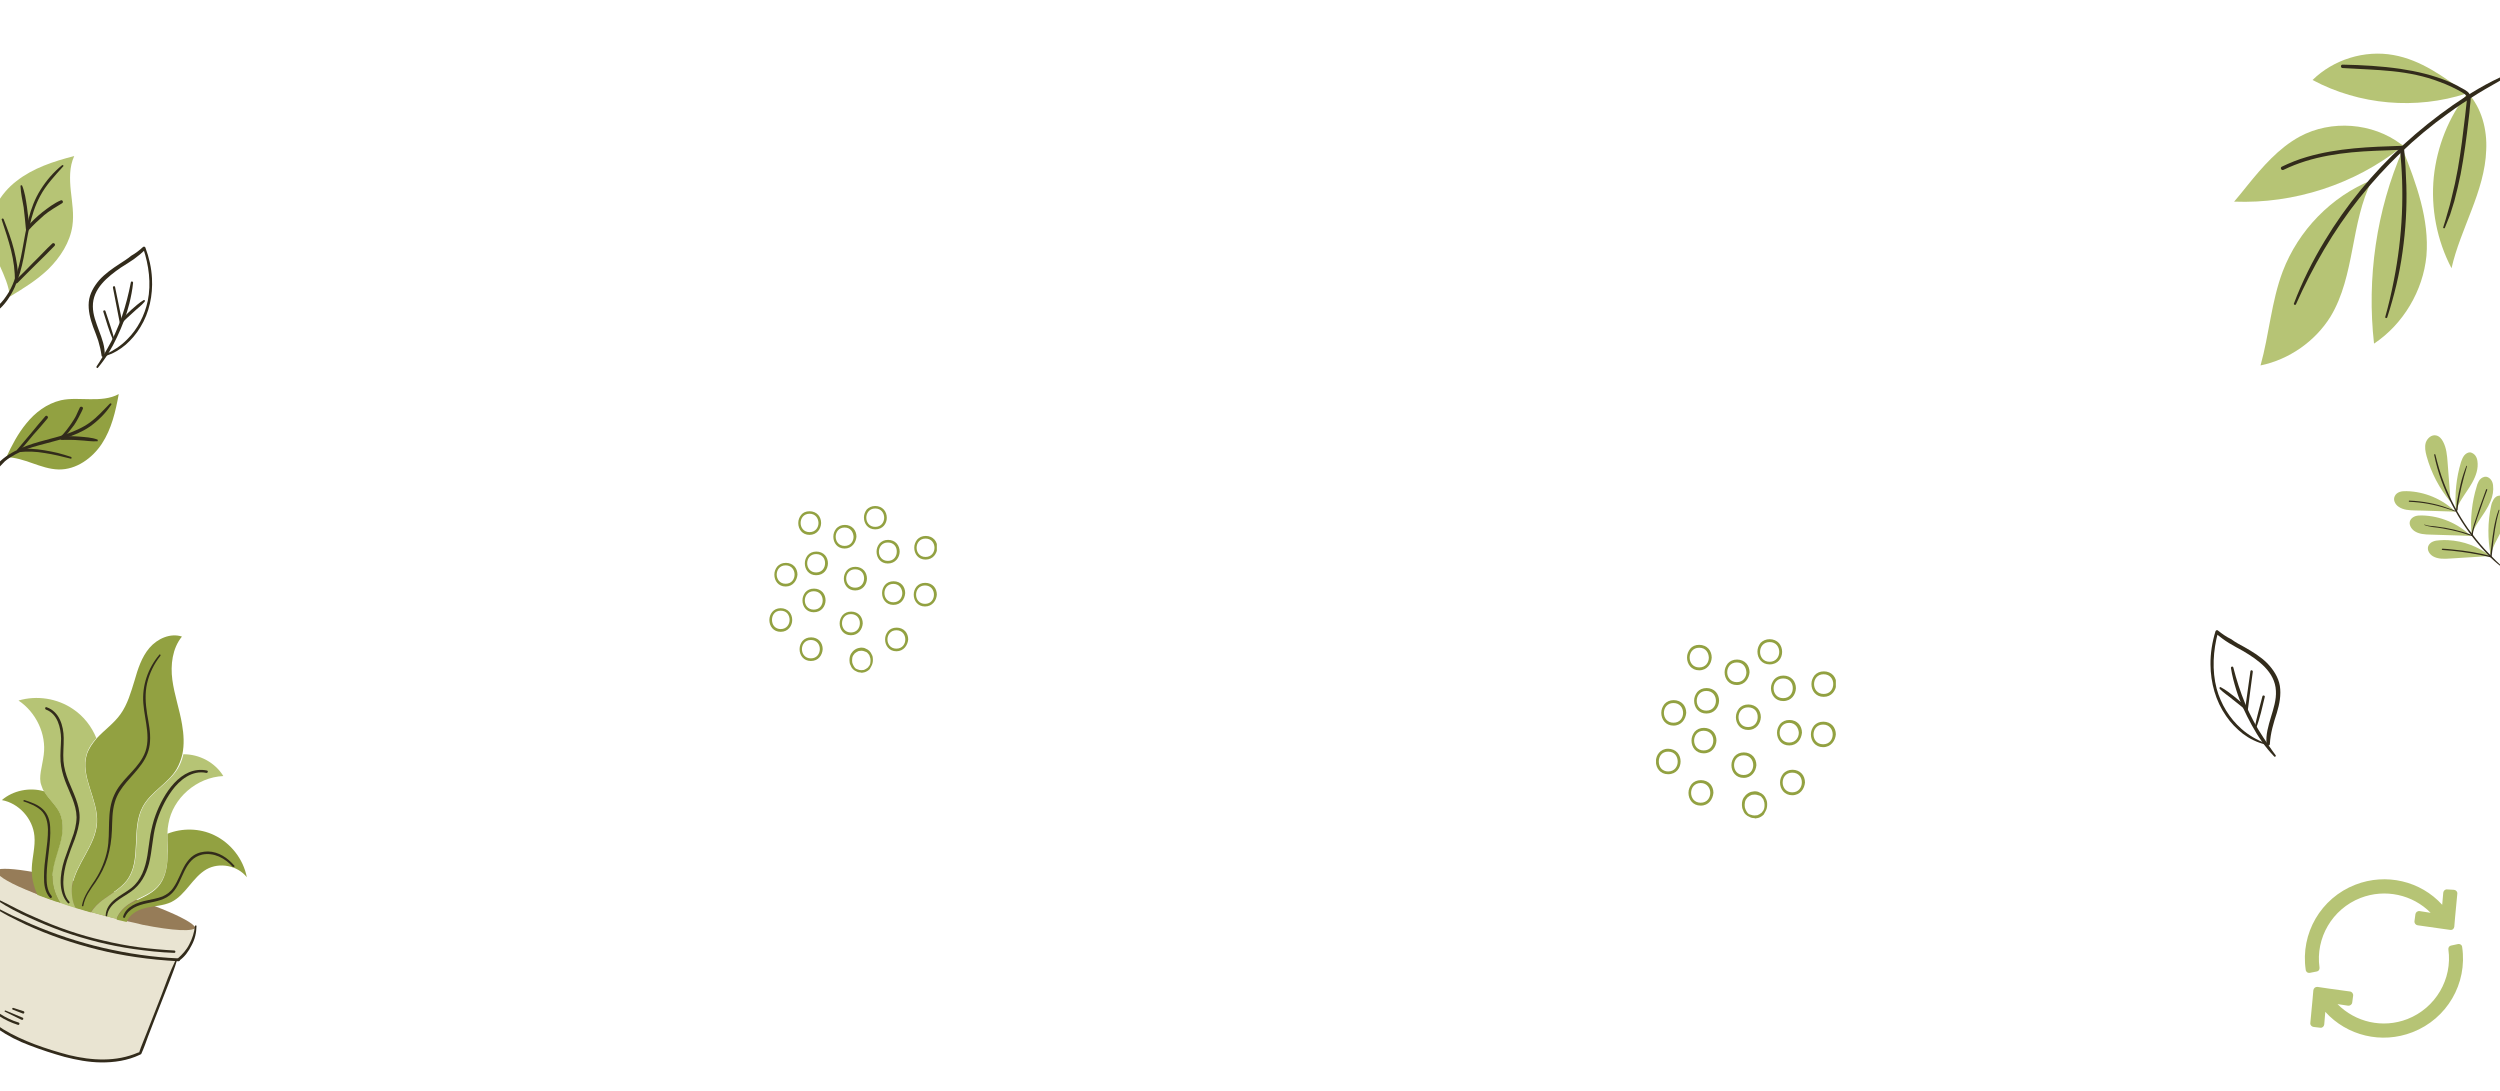 <?xml version="1.0" encoding="utf-8"?>
<!-- Generator: Adobe Illustrator 25.2.0, SVG Export Plug-In . SVG Version: 6.00 Build 0)  -->
<svg version="1.1" id="Layer_1" xmlns="http://www.w3.org/2000/svg" xmlns:xlink="http://www.w3.org/1999/xlink" x="0px" y="0px"
	 viewBox="0 0 1903.2 830.8" style="enable-background:new 0 0 1903.2 830.8;" xml:space="preserve">
<style type="text/css">
	.st0{clip-path:url(#SVGID_2_);}
	.st1{fill:#92A141;}
	.st2{clip-path:url(#SVGID_4_);}
	.st3{fill:#B6C475;}
	.st4{fill:#322B1B;}
	.st5{fill:#967C58;}
	.st6{fill:#E9E4D2;}
</style>
<g>
	<defs>
		<rect id="SVGID_1_" x="585.6" y="385.1" width="127.6" height="126.9"/>
	</defs>
	<clipPath id="SVGID_2_">
		<use xlink:href="#SVGID_1_"  style="overflow:visible;"/>
	</clipPath>
	<g class="st0">
		<path class="st1" d="M651,449.5c-5.6,0-8.6-4.4-8.6-9c0-2.4,0.8-4.4,2.2-6.2c1.6-1.8,3.8-2.8,6.6-2.8c2.6,0,5,1,6.6,2.8
			c1.4,1.6,2.2,3.8,2.2,6.2C659.9,444.9,656.9,449.5,651,449.5z M651,433.4c-4.6,0-6.8,3.6-6.8,7c0,3.4,2.2,7,6.8,7
			c4.6,0,6.8-3.6,6.8-7C657.9,437.1,655.9,433.4,651,433.4z"/>
		<path class="st1" d="M647.8,483.6c-5.6,0-8.6-4.4-8.6-9c0-2.4,0.8-4.4,2.2-6.2c1.6-1.8,3.8-2.8,6.6-2.8c2.6,0,5,1,6.6,2.8
			c1.4,1.6,2.2,3.8,2.2,6.2C656.5,479,653.5,483.6,647.8,483.6z M647.8,467.5c-4.6,0-6.8,3.6-6.8,7c0,3.4,2.2,7,6.8,7
			c4.6,0,6.8-3.6,6.8-7C654.7,471.1,652.5,467.5,647.8,467.5z"/>
		<path class="st1" d="M680.1,460.5c-5.6,0-8.6-4.4-8.6-9c0-2.4,0.8-4.4,2.2-6.2c1.6-1.8,3.8-2.8,6.6-2.8c2.6,0,5,1,6.6,2.8
			c1.4,1.6,2.2,3.8,2.2,6.2C688.8,456.1,685.8,460.5,680.1,460.5z M680.1,444.5c-4.6,0-6.8,3.6-6.8,7c0,3.4,2.2,7,6.8,7
			c4.6,0,6.8-3.6,6.8-7C686.8,448.3,684.8,444.5,680.1,444.5z"/>
		<path class="st1" d="M675.9,429c-5.6,0-8.6-4.4-8.6-9c0-2.4,0.8-4.4,2.2-6.2c1.6-1.8,3.8-2.8,6.6-2.8c2.6,0,5,1,6.6,2.8
			c1.4,1.6,2.2,3.8,2.2,6.2C684.8,424.4,681.7,429,675.9,429z M675.9,413c-4.6,0-6.8,3.6-6.8,7c0,3.4,2.2,7,6.8,7
			c4.6,0,6.8-3.6,6.8-7C682.8,416.6,680.7,413,675.9,413z"/>
		<path class="st1" d="M643,417.6c-5.6,0-8.6-4.4-8.6-9c0-2.4,0.8-4.4,2.2-6.2c1.6-1.8,3.8-2.8,6.6-2.8c2.6,0,5,1,6.6,2.8
			c1.4,1.6,2.2,3.8,2.2,6.2C651.6,413,648.6,417.6,643,417.6z M643,401.6c-4.6,0-6.8,3.6-6.8,7c0,3.4,2.2,7,6.8,7
			c4.6,0,6.8-3.6,6.8-7C649.6,405.2,647.6,401.6,643,401.6z"/>
		<path class="st1" d="M621.3,437.9c-5.6,0-8.6-4.4-8.6-9c0-2.4,0.8-4.4,2.2-6.2c1.6-1.8,3.8-2.8,6.6-2.8c2.6,0,5,1,6.6,2.8
			c1.4,1.6,2.2,3.8,2.2,6.2C630.2,433.4,627.2,437.9,621.3,437.9z M621.3,421.8c-4.6,0-6.8,3.6-6.8,7c0,3.4,2.2,7,6.8,7
			c4.6,0,6.8-3.6,6.8-7C628.2,425.6,626.2,421.8,621.3,421.8z"/>
		<path class="st1" d="M619.5,466.1c-5.6,0-8.6-4.4-8.6-9c0-2.4,0.8-4.4,2.2-6.2c1.6-1.8,3.8-2.8,6.6-2.8c2.6,0,5,1,6.6,2.8
			c1.4,1.6,2.2,3.8,2.2,6.2C628.4,461.5,625.4,466.1,619.5,466.1z M619.5,450.1c-4.6,0-6.8,3.6-6.8,7s2.2,7,6.8,7
			c4.6,0,6.8-3.6,6.8-7S624.2,450.1,619.5,450.1z"/>
		<path class="st1" d="M617.3,503.2c-5.6,0-8.6-4.4-8.6-9c0-2.4,0.8-4.4,2.2-6.2c1.6-1.8,3.8-2.8,6.6-2.8c2.6,0,5,1,6.6,2.8
			c1.4,1.6,2.2,3.8,2.2,6.2C626,498.6,623.2,503.2,617.3,503.2z M617.3,487.2c-4.6,0-6.8,3.6-6.8,7c0,3.4,2.2,7,6.8,7
			c4.6,0,6.8-3.6,6.8-7C624.2,490.8,621.9,487.2,617.3,487.2z"/>
		<path class="st1" d="M655.5,512c-1.2,0-2.4-0.2-3.4-0.8c-1-0.4-2-1-2.8-1.8c-0.8-0.8-1.4-1.8-1.8-3c-0.6-1-0.8-2.2-0.8-3.4v-0.8
			c0-1.6,0.4-3.2,1.2-4.6l1.4-1.8c1.2-1.2,2.6-2,4-2.4l2.2-0.4c1.4,0,2.6,0.2,3.6,0.8c1,0.4,2,1,2.8,1.8c0.8,0.8,1.4,1.8,1.8,2.8
			c0.6,1,0.8,2.2,0.8,3.4v0.8c0,1.6-0.4,3.2-1.2,4.6l-1.2,2.2c-1.2,1.2-2.6,2-4,2.4l-2.2,0.4C655.7,512,655.5,512,655.5,512z
			 M655.9,495.4h-0.2l-2,0.2c-1,0.4-2,1-3,1.8l-1.2,1.6c-0.6,1-0.8,2.2-0.8,3.4v0.8c0,1,0.2,1.8,0.6,2.6c0.4,1,0.8,1.6,1.4,2.4
			c0.6,0.8,1.4,1.2,2.2,1.4c1,0.4,1.8,0.6,2.8,0.6l2-0.2c1-0.4,2-1,3-1.8l1.2-1.6c0.6-1,0.8-2.2,0.8-3.4v-0.8c0-1-0.2-1.8-0.6-2.6
			v-0.2c-0.2-0.8-0.8-1.6-1.4-2.2c-0.6-0.8-1.4-1.2-2.2-1.4C657.5,495.6,656.7,495.4,655.9,495.4z"/>
		<path class="st1" d="M682.4,495.8c-5.6,0-8.6-4.4-8.6-9c0-2.4,0.8-4.4,2.2-6.2c1.6-1.8,3.8-2.8,6.6-2.8c2.6,0,5,1,6.6,2.8
			c1.4,1.6,2.2,3.8,2.2,6.2C691,491.2,688,495.8,682.4,495.8z M682.4,479.8c-4.6,0-6.8,3.6-6.8,7c0,3.4,2.2,7,6.8,7s6.8-3.6,6.8-7
			C689.2,483.4,687,479.8,682.4,479.8z"/>
		<path class="st1" d="M704.2,461.7c-5.6,0-8.6-4.4-8.6-9c0-2.4,0.8-4.4,2.2-6.2c1.6-1.8,3.8-2.8,6.6-2.8c2.6,0,5,1,6.6,2.8
			c1.4,1.6,2.2,3.8,2.2,6.2C712.9,457.1,709.8,461.7,704.2,461.7z M704.2,445.7c-4.6,0-6.8,3.6-6.8,7c0,3.4,2.2,7,6.8,7
			c4.6,0,6.8-3.6,6.8-7C711,449.3,708.8,445.7,704.2,445.7z"/>
		<path class="st1" d="M704.6,426c-5.6,0-8.6-4.4-8.6-9c0-2.4,0.8-4.4,2.2-6.2c1.6-1.8,3.8-2.8,6.6-2.8c2.6,0,5,1,6.6,2.8
			c1.4,1.6,2.2,3.8,2.2,6.2C713.3,421.6,710.2,426,704.6,426z M704.6,410c-4.6,0-6.8,3.6-6.8,7c0,3.4,2.2,7,6.8,7
			c4.6,0,6.8-3.6,6.8-7C711.4,413.6,709.2,410,704.6,410z"/>
		<path class="st1" d="M666.3,403c-5.6,0-8.6-4.4-8.6-9c0-2.4,0.8-4.4,2.2-6.2c1.6-1.6,3.8-2.6,6.4-2.6c2.6,0,5,1,6.6,2.8
			c1.4,1.6,2.2,3.8,2.2,6.2C675.1,398.6,672.1,403,666.3,403z M666.3,387.1c-4.6,0-6.8,3.6-6.8,7c0,3.4,2.2,7,6.8,7
			c4.6,0,6.8-3.6,6.8-7C673.1,390.7,670.9,387.1,666.3,387.1z"/>
		<path class="st1" d="M616.3,407.2c-5.6,0-8.6-4.4-8.6-9c0-2.4,0.8-4.4,2.2-6.2c1.4-1.8,3.6-2.8,6.4-2.8c2.6,0,5,1,6.6,2.8
			c1.4,1.6,2.2,3.8,2.2,6.2C625,402.6,621.9,407.2,616.3,407.2z M616.3,391.1c-4.6,0-6.8,3.6-6.8,7c0,3.4,2.2,7,6.8,7
			c4.6,0,6.8-3.6,6.8-7C623,394.7,620.9,391.1,616.3,391.1z"/>
		<path class="st1" d="M598.1,446.5c-5.6,0-8.6-4.4-8.6-9c0-2.4,0.8-4.4,2.2-6.2c1.6-1.8,3.8-2.8,6.6-2.8c2.6,0,5,1,6.6,2.8
			c1.4,1.6,2.2,3.8,2.2,6.2C606.7,441.9,603.7,446.5,598.1,446.5z M598.1,430.4c-4.6,0-6.8,3.6-6.8,7c0,3.4,2.2,7,6.8,7
			c4.6,0,6.8-3.6,6.8-7C604.9,434,602.7,430.4,598.1,430.4z"/>
		<path class="st1" d="M594.3,481c-5.6,0-8.6-4.4-8.6-9c0-4.4,3-9,8.6-9c2.6,0,5,1,6.6,2.8c1.4,1.6,2.2,3.8,2.2,6.2
			C603.1,476.3,600.1,481,594.3,481z M594.3,464.9c-4.6,0-6.6,3.6-6.6,7c0,1.8,0.6,3.6,1.6,4.8c1.2,1.4,3,2.2,5,2.2
			c4.6,0,6.8-3.6,6.8-7C601.1,468.5,599.1,464.9,594.3,464.9z"/>
	</g>
</g>
<g>
	<defs>
		<rect id="SVGID_3_" x="1260.7" y="486.6" width="136.9" height="136.2"/>
	</defs>
	<clipPath id="SVGID_4_">
		<use xlink:href="#SVGID_3_"  style="overflow:visible;"/>
	</clipPath>
	<g class="st2">
		<path class="st1" d="M1330.8,555.7c-6,0-9.3-4.7-9.3-9.7c0-2.6,0.9-4.7,2.4-6.7c1.7-1.9,4.1-3,7.1-3c2.8,0,5.4,1.1,7.1,3
			c1.5,1.7,2.4,4.1,2.4,6.7C1340.3,550.7,1337.1,555.7,1330.8,555.7z M1330.8,538.5c-5,0-7.3,3.9-7.3,7.5c0,3.7,2.4,7.5,7.3,7.5
			c5,0,7.3-3.9,7.3-7.5C1338.2,542.3,1336,538.5,1330.8,538.5z"/>
		<path class="st1" d="M1327.4,592.2c-6,0-9.3-4.7-9.3-9.7c0-2.6,0.9-4.7,2.4-6.7c1.7-1.9,4.1-3,7.1-3c2.8,0,5.4,1.1,7.1,3
			c1.5,1.7,2.4,4.1,2.4,6.7C1336.7,587.3,1333.4,592.2,1327.4,592.2z M1327.4,575c-5,0-7.3,3.9-7.3,7.5c0,3.7,2.4,7.5,7.3,7.5
			s7.3-3.9,7.3-7.5C1334.7,578.9,1332.4,575,1327.4,575z"/>
		<path class="st1" d="M1362.1,567.5c-6,0-9.3-4.7-9.3-9.7c0-2.6,0.9-4.7,2.4-6.7c1.7-1.9,4.1-3,7.1-3c2.8,0,5.4,1.1,7.1,3
			c1.5,1.7,2.4,4.1,2.4,6.7C1371.3,562.8,1368.1,567.5,1362.1,567.5z M1362.1,550.3c-5,0-7.3,3.9-7.3,7.5c0,3.7,2.4,7.5,7.3,7.5
			s7.3-3.9,7.3-7.5C1369.2,554.4,1367,550.3,1362.1,550.3z"/>
		<path class="st1" d="M1357.5,533.7c-6,0-9.3-4.7-9.3-9.7c0-2.6,0.9-4.7,2.4-6.7c1.7-1.9,4.1-3,7.1-3c2.8,0,5.4,1.1,7.1,3
			c1.5,1.7,2.4,4.1,2.4,6.7C1367,528.8,1363.8,533.7,1357.5,533.7z M1357.5,516.5c-5,0-7.3,3.9-7.3,7.5c0,3.7,2.4,7.5,7.3,7.5
			c5,0,7.3-3.9,7.3-7.5C1364.9,520.4,1362.7,516.5,1357.5,516.5z"/>
		<path class="st1" d="M1322.2,521.5c-6,0-9.3-4.7-9.3-9.7c0-2.6,0.9-4.7,2.4-6.7c1.7-1.9,4.1-3,7.1-3c2.8,0,5.4,1.1,7.1,3
			c1.5,1.7,2.4,4.1,2.4,6.7C1331.5,516.5,1328.3,521.5,1322.2,521.5z M1322.2,504.3c-5,0-7.3,3.9-7.3,7.5c0,3.7,2.4,7.5,7.3,7.5
			s7.3-3.9,7.3-7.5C1329.3,508.1,1327.2,504.3,1322.2,504.3z"/>
		<path class="st1" d="M1299,543.2c-6,0-9.3-4.7-9.3-9.7c0-2.6,0.9-4.7,2.4-6.7c1.7-1.9,4.1-3,7.1-3c2.8,0,5.4,1.1,7.1,3
			c1.5,1.7,2.4,4.1,2.4,6.7C1308.5,538.5,1305.2,543.2,1299,543.2z M1299,526c-5,0-7.3,3.9-7.3,7.5c0,3.7,2.4,7.5,7.3,7.5
			c5,0,7.3-3.9,7.3-7.5C1306.3,530.1,1304.2,526,1299,526z"/>
		<path class="st1" d="M1297,573.5c-6,0-9.3-4.7-9.3-9.7c0-2.6,0.9-4.7,2.4-6.7c1.7-1.9,4.1-3,7.1-3c2.8,0,5.4,1.1,7.1,3
			c1.5,1.7,2.4,4.1,2.4,6.7C1306.5,568.6,1303.3,573.5,1297,573.5z M1297,556.3c-5,0-7.3,3.9-7.3,7.5c0,3.7,2.4,7.5,7.3,7.5
			c5,0,7.3-3.9,7.3-7.5C1304.4,560.2,1302,556.3,1297,556.3z"/>
		<path class="st1" d="M1294.7,613.3c-6,0-9.3-4.7-9.3-9.7c0-2.6,0.9-4.7,2.4-6.7c1.7-1.9,4.1-3,7.1-3c2.8,0,5.4,1.1,7.1,3
			c1.5,1.7,2.4,4.1,2.4,6.7C1303.9,608.4,1300.9,613.3,1294.7,613.3z M1294.7,596.1c-5,0-7.3,3.9-7.3,7.5c0,3.7,2.4,7.5,7.3,7.5
			c5,0,7.3-3.9,7.3-7.5C1302,600,1299.6,596.1,1294.7,596.1z"/>
		<path class="st1" d="M1335.6,622.8c-1.3,0-2.6-0.2-3.7-0.9c-1.1-0.4-2.2-1.1-3-1.9c-0.9-0.9-1.5-1.9-1.9-3.2
			c-0.6-1.1-0.9-2.4-0.9-3.7v-0.9c0-1.7,0.4-3.4,1.3-4.9l1.5-1.9c1.3-1.3,2.8-2.2,4.3-2.6l2.4-0.4c1.5,0,2.8,0.2,3.9,0.9
			c1.1,0.4,2.2,1.1,3,1.9c0.9,0.9,1.5,1.9,1.9,3c0.6,1.1,0.9,2.4,0.9,3.7v0.9c0,1.7-0.4,3.4-1.3,4.9l-1.3,2.4
			c-1.3,1.3-2.8,2.2-4.3,2.6l-2.4,0.4C1335.8,622.8,1335.6,622.8,1335.6,622.8z M1336,604.9h-0.2l-2.2,0.2c-1.1,0.4-2.2,1.1-3.2,1.9
			l-1.3,1.7c-0.6,1.1-0.9,2.4-0.9,3.7v0.9c0,1.1,0.2,1.9,0.6,2.8c0.4,1.1,0.9,1.7,1.5,2.6c0.6,0.9,1.5,1.3,2.4,1.5
			c1.1,0.4,1.9,0.6,3,0.6l2.2-0.2c1.1-0.4,2.2-1.1,3.2-1.9l1.3-1.7c0.6-1.1,0.9-2.4,0.9-3.7v-0.9c0-1.1-0.2-1.9-0.6-2.8v-0.2
			c-0.2-0.9-0.9-1.7-1.5-2.4c-0.6-0.9-1.5-1.3-2.4-1.5C1337.7,605.1,1336.9,604.9,1336,604.9z"/>
		<path class="st1" d="M1364.4,605.4c-6,0-9.3-4.7-9.3-9.7c0-2.6,0.9-4.7,2.4-6.7c1.7-1.9,4.1-3,7.1-3c2.8,0,5.4,1.1,7.1,3
			c1.5,1.7,2.4,4.1,2.4,6.7C1373.7,600.4,1370.5,605.4,1364.4,605.4z M1364.4,588.2c-5,0-7.3,3.9-7.3,7.5c0,3.7,2.4,7.5,7.3,7.5
			c4.9,0,7.3-3.9,7.3-7.5C1371.8,592,1369.4,588.2,1364.4,588.2z"/>
		<path class="st1" d="M1387.9,568.8c-6,0-9.3-4.7-9.3-9.7c0-2.6,0.9-4.7,2.4-6.7c1.7-1.9,4.1-3,7.1-3c2.8,0,5.4,1.1,7.1,3
			c1.5,1.7,2.4,4.1,2.4,6.7C1397.2,563.8,1393.9,568.8,1387.9,568.8z M1387.9,551.6c-5,0-7.3,3.9-7.3,7.5c0,3.7,2.4,7.5,7.3,7.5
			c5,0,7.3-3.9,7.3-7.5C1395.2,555.5,1392.9,551.6,1387.9,551.6z"/>
		<path class="st1" d="M1388.3,530.5c-6,0-9.3-4.7-9.3-9.7c0-2.6,0.9-4.7,2.4-6.7c1.7-1.9,4.1-3,7.1-3c2.8,0,5.4,1.1,7.1,3
			c1.5,1.7,2.4,4.1,2.4,6.7C1397.6,525.8,1394.4,530.5,1388.3,530.5z M1388.3,513.3c-5,0-7.3,3.9-7.3,7.5c0,3.7,2.4,7.5,7.3,7.5
			c5,0,7.3-3.9,7.3-7.5C1395.7,517.2,1393.3,513.3,1388.3,513.3z"/>
		<path class="st1" d="M1347.2,505.8c-6,0-9.3-4.7-9.3-9.7c0-2.6,0.9-4.7,2.4-6.7c1.7-1.7,4.1-2.8,6.9-2.8c2.8,0,5.4,1.1,7.1,3
			c1.5,1.7,2.4,4.1,2.4,6.7C1356.7,501,1353.5,505.8,1347.2,505.8z M1347.2,488.8c-5,0-7.3,3.9-7.3,7.5c0,3.7,2.4,7.5,7.3,7.5
			s7.3-3.9,7.3-7.5C1354.5,492.6,1352.2,488.8,1347.2,488.8z"/>
		<path class="st1" d="M1293.6,510.3c-6,0-9.3-4.7-9.3-9.7c0-2.6,0.9-4.7,2.4-6.7c1.5-1.9,3.9-3,6.9-3c2.8,0,5.4,1.1,7.1,3
			c1.5,1.7,2.4,4.1,2.4,6.7C1302.9,505.3,1299.6,510.3,1293.6,510.3z M1293.6,493.1c-5,0-7.3,3.9-7.3,7.5c0,3.7,2.4,7.5,7.3,7.5
			c5,0,7.3-3.9,7.3-7.5C1300.7,496.9,1298.6,493.1,1293.6,493.1z"/>
		<path class="st1" d="M1274,552.4c-6,0-9.3-4.7-9.3-9.7c0-2.6,0.9-4.7,2.4-6.7c1.7-1.9,4.1-3,7.1-3c2.8,0,5.4,1.1,7.1,3
			c1.5,1.7,2.4,4.1,2.4,6.7C1283.3,547.5,1280,552.4,1274,552.4z M1274,535.2c-5,0-7.3,3.9-7.3,7.5c0,3.7,2.4,7.5,7.3,7.5
			c5,0,7.3-3.9,7.3-7.5C1281.3,539.1,1279,535.2,1274,535.2z"/>
		<path class="st1" d="M1269.9,589.4c-6,0-9.3-4.7-9.3-9.7c0-4.7,3.2-9.7,9.3-9.7c2.8,0,5.4,1.1,7.1,3c1.5,1.7,2.4,4.1,2.4,6.7
			C1279.4,584.5,1276.2,589.4,1269.9,589.4z M1269.9,572.2c-5,0-7.1,3.9-7.1,7.5c0,1.9,0.6,3.9,1.7,5.2c1.3,1.5,3.2,2.4,5.4,2.4
			c5,0,7.3-3.9,7.3-7.5S1275.1,572.2,1269.9,572.2z"/>
	</g>
</g>
<path class="st3" d="M1825.9,385.7c3.6,2.6,8.3,2.8,12.7,2.9c1.8,0.1,3.6,0.1,5.4,0.1c8.4,0.2,16.7,0.6,25.2,0.8
	c-9.9-9.6-23.4-15.3-37.2-15.6c-1.7,0-3.5,0-5.2,0.6c-1.7,0.6-3.1,1.7-3.8,3.4C1821.7,380.6,1823.4,384,1825.9,385.7z"/>
<path class="st3" d="M1834.8,396.3c-1.2,2.8,0.6,6,3,7.8c3.6,2.6,8.3,2.8,12.7,2.9s8.8,0.2,13.1,0.4c5.8,0.2,11.6,0.3,17.4,0.6
	c-9.8-9.6-23.4-15.3-37.2-15.6c-1.8,0-3.5,0-5.2,0.6C1837,393.6,1835.5,394.7,1834.8,396.3z"/>
<path class="st3" d="M1897.9,369.3c-0.2-1.5-0.7-3-1.6-4.1c-0.9-1.2-2.3-2.1-3.7-2.3c-1.8-0.1-3.6,0.9-4.8,2.3
	c-0.5,0.6-0.8,1.1-1.1,1.8c-0.6,1-0.9,2.1-1.2,3.2c-3.7,12-5.1,24.7-3.9,37.3c2-6.6,6.5-12.2,10.2-18c1.7-2.6,3.1-5.3,4.3-8.1
	C1897.7,377.5,1898.4,373.4,1897.9,369.3z"/>
<path class="st3" d="M1886,350.9c-0.2-1.5-0.7-2.9-1.6-4.1c-0.9-1.2-2.3-2.1-3.7-2.4c-1.8-0.2-3.6,0.9-4.8,2.4
	c-1.1,1.5-1.8,3.2-2.4,5c-3.6,11.9-4.9,24.6-3.8,37.2c2-6.6,6.5-12.2,10.2-18c0.7-1.1,1.5-2.4,2.1-3.5
	C1884.9,362.3,1886.9,356.6,1886,350.9z"/>
<path class="st3" d="M1863.3,351.9c-0.4-5.4-0.9-10.9-3.4-15.6c-1.1-2.2-2.9-4.3-5.3-4.8c-3.4-0.8-6.7,2-7.9,5.4
	c-1,3.4-0.3,6.9,0.6,10.3c3.5,12.8,9.8,24.8,18.3,34.9C1864.9,372.1,1864.1,362,1863.3,351.9z"/>
<path class="st3" d="M1848.5,416c-0.9,2.9,1.1,6,3.7,7.5c3.8,2.2,8.5,2,12.9,1.7c10.2-0.6,20.3-1.2,30.6-1.9
	c-9-7.3-20.4-11.5-32.1-12.1c-2.1-0.1-4.3-0.1-6.4,0.1c-1.7,0.1-3.5,0.3-5.1,1C1850.4,413,1849,414.4,1848.5,416z"/>
<path class="st3" d="M1896.4,385.2c-2.6,12.3-2.7,25.1-0.3,37.5c1.5-6.7,5.3-12.8,8.4-18.9c3.3-6.4,5.9-13.7,4.2-20.6
	c-0.3-1.5-1-2.9-1.9-4c-0.9-1.1-2.4-1.9-3.9-1.9c-1.9,0-3.5,1.2-4.5,2.8c-0.3,0.6-0.7,1.2-0.9,1.8
	C1896.9,382.8,1896.7,384.1,1896.4,385.2z"/>
<path class="st4" d="M1905.6,432.1c-1.2-1.1-2.4-2.3-3.6-3.5c-1.2-1.1-2.4-2.2-3.6-3.5c-2.4-2.4-4.7-4.7-7-7.2
	c-4.5-4.9-8.5-10.1-12.4-15.4c-7.6-10.9-13.8-22.6-18.5-35c-2.7-6.9-4.7-14.1-6.5-21.4c-0.1-0.7-1.1-0.3-0.9,0.2
	c2.6,13.1,7.3,25.7,13.4,37.6c6.1,11.9,13.6,22.9,22.4,32.9c2.5,2.8,5.1,5.6,7.8,8.2c1.3,1.3,2.7,2.6,4.2,3.8
	c1.5,1.2,2.9,2.3,4.4,3.6C1905.5,432.7,1905.9,432.4,1905.6,432.1z"/>
<path class="st4" d="M1877.6,354.7c-0.8,2.2-1.7,4.4-2.4,6.7c-0.7,2.2-1.4,4.5-1.9,6.8c-1.1,4.5-2,9.1-2.8,13.8
	c-0.2,1.1-0.3,2.2-0.4,3.5c-0.1,0.6-0.1,1.1-0.2,1.7c-0.1,0.6,0,1.5-0.8,1.5c-0.4,0-0.9-0.2-1.3-0.3c-0.6-0.2-1.1-0.4-1.7-0.7
	c-1.1-0.4-2.3-0.8-3.4-1.2c-4.2-1.6-8.6-2.7-13.1-3.6c-5.1-1-10.2-1.6-15.4-1.8c-0.6,0-0.6,0.9,0,0.9c9.7,0.4,19.1,2.1,28.3,5.1
	c1.1,0.3,2.3,0.8,3.4,1.1c1,0.3,2,1,3.1,1.1c0.8,0.1,1.5-0.1,1.8-0.9c0.2-0.4,0.2-1,0.2-1.6c0.1-0.7,0.1-1.2,0.2-1.9
	c0.7-4.8,1.6-9.6,2.7-14.4c0.7-2.7,1.4-5.4,2-7.9c0.3-1.2,0.8-2.6,1.1-3.8c0.4-1.3,0.7-2.7,1.1-4
	C1878.1,354.6,1877.7,354.5,1877.6,354.7z"/>
<path class="st4" d="M1845.7,399.7c2.1,0.9,4.4,1.2,6.6,1.6c2.5,0.2,4.8,0.6,7.3,1c4.8,0.8,9.5,1.9,14.3,3.2c2.7,0.8,5.4,1.7,8,2.6
	c0.3,0.1,0.6-0.2,0.6-0.4c0-2.3,0.7-4.7,1.3-6.9c0.7-2.2,1.5-4.5,2.2-6.7c1.6-4.6,3.1-9.1,4.7-13.5c0.9-2.6,1.8-5.1,2.8-7.7
	c0.2-0.6-0.7-0.8-0.9-0.2c-3.4,9.1-6.6,18.2-9.5,27.4c-0.8,2.5-1.5,5-1.6,7.7c0.2-0.1,0.4-0.3,0.6-0.4c-9.1-3.4-18.5-5.6-28.2-6.7
	c-2.7-0.3-5.4-0.3-8-1.3C1845.7,399.1,1845.3,399.6,1845.7,399.7z"/>
<path class="st4" d="M1902.2,388.2c-0.8,2.1-1.6,4.4-2.1,6.6c-0.6,2.2-1,4.6-1.5,6.9c-0.8,4.5-1.3,9.1-1.9,13.7
	c-0.3,2.8-0.7,5.5-1,8.3c0.2-0.1,0.4-0.3,0.6-0.4c-9.4-2.4-19-4-28.6-4.9c-2.8-0.3-5.5-0.6-8.3-0.7c-0.7,0-0.7,0.9,0,1
	c9.7,0.6,19.2,1.9,28.8,3.8c2.7,0.6,5.4,1.1,8,1.8c0.3,0.1,0.6-0.1,0.6-0.4c1.1-9.3,1.9-18.7,3.9-27.8c0.6-2.6,1.2-5,2-7.5
	C1902.8,388,1902.3,387.9,1902.2,388.2z"/>
<path class="st3" d="M1720.9,278.2c6.6-23.5,8.2-48.6,16.9-71.6c11.9-31.2,37-57.1,67.9-69.5v0.3c-16.4,32.2-12.7,72.4-31.5,103.6
	C1762.6,259.7,1742.8,273.7,1720.9,278.2z"/>
<path class="st3" d="M1760.5,60.9c15.9-15.6,39.6-23,61.6-19c20.9,3.7,38.6,16.7,55.5,29.3C1839.3,83.7,1796.2,80,1760.5,60.9z"/>
<path class="st3" d="M1828.2,112c-35.7,28.3-81.7,43.3-127.4,41.5c3.4-4,6.6-7.9,10-12.2c11.6-14.3,23.8-28.5,39.9-37.3
	c24-13,55.5-10.6,77.2,5.8l2.4,1.3c-0.5,0.8-0.8,1.9-1.3,2.6c-0.3-0.5-0.5-1.1-0.5-1.6L1828.2,112z"/>
<path class="st3" d="M1807.3,261.6c-5.6-50,1.8-101.5,21.9-147.7c10.3,25.9,20.3,53.1,18,80.9
	C1844.6,221.4,1829.5,246.8,1807.3,261.6z"/>
<path class="st3" d="M1878.7,70.7c10.6,11.6,14.8,28,14,43.6c-0.5,15.6-5.5,30.9-11.1,45.5c-5.6,14.8-11.9,29.3-15.3,44.4
	c-11.1-21.1-15.9-45.7-13.5-69.5C1855.2,111.7,1864.1,89,1878.7,70.7z"/>
<path class="st4" d="M1908.3,56.7c-14.5,6.1-28.3,14.5-41.2,23.5c-12.9,9-25.4,19-37.3,29.9c-23.3,21.4-43.6,46-60,73.2
	c-9.3,15.3-17.2,31.2-23.5,47.8c-0.3,0.8,1.1,1.6,1.6,0.5c12.7-28.5,28.5-56,48.1-80.6c19.6-24.6,42.3-46.5,67.9-64.8
	c7.1-5.3,14.5-10,22.2-14.8c7.7-4.8,15.3-8.7,23-13.5C1909.9,57.8,1909.3,56.2,1908.3,56.7z"/>
<path class="st4" d="M1817.4,241.5c5.3-16.4,9.3-32.8,11.6-49.7c2.4-16.9,3.4-33.8,2.9-50.7c-0.3-9.5-0.8-19-1.8-28.5
	c0-0.8-0.5-1.6-1.6-1.6c-24.3,0.8-48.9,1.6-72.4,8.5c-6.6,1.9-13,4.5-19,7.4c-1.6,0.8-0.3,3.2,1.3,2.4c21.7-10.6,46-13.5,69.8-14.5
	c6.9-0.3,13.5-0.5,20.3-0.8c-0.5-0.5-1-1.1-1.6-1.6c3.7,33.6,2.1,67.7-4.5,101c-1.8,9.3-4,18.8-6.6,28
	C1815.8,242.3,1817.1,242.5,1817.4,241.5z"/>
<path class="st4" d="M1861.2,173.5c1.3-3.4,2.6-6.6,4-10c1.1-3.4,2.1-6.9,3.2-10.3c1.8-6.9,3.4-13.5,4.8-20.4
	c2.6-13.7,4.5-27.8,6.1-41.8c0.5-3.4,0.8-7.1,1.1-10.6c0.3-2.9,1.1-6.3-0.5-9c-1.6-2.4-4.8-3.7-7.1-5c-2.6-1.6-5.6-2.9-8.5-4.2
	c-11.9-5-24.3-7.9-37-9.8c-14.5-2.1-29.1-2.9-43.9-3.2c-1.8,0-1.6,2.6,0,2.6c12.7,0.8,25.1,1.1,37.8,2.4c12.4,1.3,24.6,3.7,36.2,8.2
	c5.8,2.1,11.6,4.8,16.9,7.9c1.1,0.8,2.4,1.3,3.2,2.6c0.8,1.6,0.5,3.4,0.3,5c-0.3,3.4-0.8,6.6-1.1,10c-1.6,13.5-3.2,27.2-5.6,40.7
	c-1.3,7.4-2.9,14.8-4.8,22.2c-0.8,3.7-1.8,7.1-2.9,10.8s-2.1,7.7-3.4,11.4C1859.6,173.8,1861,174.1,1861.2,173.5z"/>
<path class="st4" d="M79.7,271.3c3-1.1,6.1-2.2,9.1-4c2.3-1.3,4.8-3.1,6.9-4.9c4.3-3.8,8.1-8.2,11.2-13.4c6.8-11,9.5-24.2,8.8-37.2
	c-0.4-7.8-2.2-15.8-5-23.3c-0.3-0.7-1.2-1.1-1.9-0.4c-2.7,2.5-5.7,4.8-8.9,6.6c-3,2.5-6,4.3-8.9,6.2c-5.5,3.6-11,7.4-15.5,12.4
	c-4,4.7-7.3,10.3-7.9,16.5c-0.6,6.4,1.1,13,3.3,19.1c1.4,3.5,2.7,7,3.9,10.5c1.1,3.7,2,7.5,2.5,11.3c0.1,1.4,2.2,1.3,2.4-0.1
	c0.4-6.4-2.1-13-4.3-18.8c-2.2-6.1-4.7-12.1-4.7-18.5c-0.2-13.5,11.2-22.6,21.3-29.6c3.2-2.1,6.7-4.1,9.9-6.4
	c3.2-2.3,6.2-4.8,9.1-7.6c-0.7-0.2-1.2-0.2-1.9-0.4c4.2,12.6,6.1,26.5,3.4,39.7c-2.3,11-7.7,21.5-15.8,29.5
	c-4.7,4.8-10.5,8.6-16.5,11.3C78.7,270.4,79,271.6,79.7,271.3z"/>
<path class="st4" d="M74.6,279.9c2.9-3.5,5.6-7.2,8-11.1c2.4-3.9,4.6-8.1,6.5-12.2c3.9-8.3,7.2-16.7,9.4-25.6
	c1.2-5,2.3-10.3,2.8-15.6c0.2-1.2-1.5-1.6-1.7-0.4c-1.7,8.9-3.9,17.5-6.8,26c-3.1,8.7-6.7,17-11.3,24.8c-2.6,4.4-5,8.8-7.9,13
	C73,279.8,74,280.7,74.6,279.9z"/>
<path class="st4" d="M109.3,228.5c-3.5,2.1-6.4,4.8-9.4,7.4c-2.9,2.8-5.9,5.5-8.6,8.5c0.5,0.2,1,0.2,1.7,0.4
	c-1.9-8.7-3.5-17.6-5.4-26.3c-0.3-1.2-1.9-0.6-1.6,0.6c1.6,8.7,3.5,17.6,5.1,26.3c0,0.7,1.2,0.9,1.7,0.4c2.7-2.7,5.9-5.5,8.6-8
	c2.9-2.8,6.2-5.1,8.6-8C110.8,228.9,110,228,109.3,228.5z"/>
<path class="st4" d="M87.1,258.6c-1.8-7.3-4.5-14.5-6.8-21.7c-0.3-1.2-2.2-0.6-1.6,0.6c2.3,7.2,4.3,14.7,7.5,21.7
	C86.2,259.6,87.4,259.3,87.1,258.6z"/>
<path class="st4" d="M1725.3,567.1c-3.3-1-6.6-2-10-3.7c-2.6-1.2-5.4-3-7.7-4.7c-4.9-3.8-9.3-8.3-12.9-13.6
	c-8-11.4-11.8-25.3-11.9-39.3c-0.1-8.4,1.3-17.1,3.8-25.2c0.3-0.8,1.3-1.3,2-0.5c3.1,2.5,6.4,4.8,10,6.5c3.3,2.5,6.7,4.2,10,6
	c6.1,3.5,12.3,7.2,17.4,12.3c4.6,4.8,8.5,10.6,9.6,17.2c1.1,6.9-0.3,14-2.3,20.6c-1.2,3.8-2.5,7.7-3.4,11.5c-1,4.1-1.7,8.2-1.9,12.2
	c0,1.5-2.3,1.6-2.5,0c-0.8-6.9,1.4-14,3.3-20.4c2-6.6,4.2-13.3,3.8-20.1c-0.7-14.5-13.5-23.5-24.8-30.2c-3.6-2-7.4-4-11-6.2
	c-3.6-2.2-6.9-4.8-10.3-7.5c0.8-0.3,1.3-0.3,2-0.5c-3.7,13.8-4.7,28.8-1,42.8c3.2,11.7,9.7,22.5,18.9,30.6c5.4,4.8,11.8,8.5,18.5,11
	C1726.3,566,1726.1,567.3,1725.3,567.1z"/>
<path class="st4" d="M1731.3,575.9c-3.4-3.5-6.5-7.3-9.3-11.3c-2.9-4-5.4-8.3-7.8-12.6c-4.7-8.6-8.9-17.4-11.8-26.8
	c-1.6-5.3-3.2-10.9-4-16.5c-0.3-1.3,1.5-1.8,1.8-0.5c2.4,9.4,5.3,18.5,9,27.4c3.9,9.1,8.4,17.7,13.8,25.8c3.1,4.5,6,9.1,9.3,13.4
	C1733,575.6,1732,576.6,1731.3,575.9z"/>
<path class="st4" d="M1690.7,523.2c3.8,2,7.2,4.7,10.5,7.3c3.3,2.8,6.7,5.5,9.8,8.5c-0.5,0.3-1,0.3-1.8,0.5c1.4-9.4,2.6-19.1,4-28.5
	c0.2-1.3,2-0.8,1.8,0.5c-1.2,9.4-2.6,19.1-3.7,28.5c0,0.8-1.3,1-1.8,0.5c-3.1-2.8-6.7-5.5-9.8-8c-3.3-2.8-6.9-5-9.8-8
	C1689.2,523.7,1689.9,522.7,1690.7,523.2z"/>
<path class="st4" d="M1716.5,553.9c1.4-7.9,3.9-15.8,5.8-23.7c0.2-1.3,2.3-0.8,1.8,0.5c-1.9,7.9-3.6,16.1-6.6,23.7
	C1717.5,554.9,1716.3,554.7,1716.5,553.9z"/>
<path class="st3" d="M36.8,204.9c-8.8,8.4-19,14.7-29.3,20.9C6,209.5-6.2,195.4-7.7,179.1c-1.4-16,7.6-31.6,20.3-41.3
	c12.5-9.8,28.2-15,43.9-19c-3.8,8.2-3.5,17.6-2.6,26.5c1,9,2.5,17.9,1.2,26.7C53.3,184.5,45.9,195.9,36.8,204.9z"/>
<path class="st4" d="M47.2,125.8c-6.5,5.3-11.9,11.6-16.3,18.6c-4.3,6.8-7.2,14.4-9.2,22.3c-4,15.4-4.9,31.7-10.8,46.7
	c-1.6,4.3-3.4,8.1-6,11.8c-2.4,3.8-5.4,6.8-8.7,9.8c-1,0.8,0.4,2.7,1.4,1.9c6-4.5,10.5-11.5,13.6-18.2c3.2-7.2,5.3-14.9,6.8-22.5
	c3.1-15.9,4.7-32.4,12.5-46.8c4.4-8.4,11.1-15.5,17.5-22.6C48.9,126.2,47.8,125.3,47.2,125.8z"/>
<path class="st4" d="M1.3,167.3c2.5,7.6,5.1,15.3,7.1,23.2c1.9,7.8,3.1,15.8,2.9,24.1c0,1.1,1.3,1.5,2,0.8
	c4.8-4.7,9.3-9.5,14.1-14.1c4.8-4.7,9.5-9.3,14.1-14.1c1.2-1.2-0.6-2.8-1.7-1.8c-5,4.6-9.3,9.5-14.1,14.1
	c-4.6,4.8-9.3,9.5-14.1,14.1c0.6,0.3,1.4,0.5,2,0.8c0.5-8.2-1-16.3-2.9-24.1c-2-8.2-5-15.8-7.9-23.4C2.3,165.9,1,166.3,1.3,167.3z"
	/>
<path class="st4" d="M15.6,141.6c0.2,5.5,1.5,10.9,2.4,16.2c0.7,5.6,1.2,11,1.7,16.4c0,1.1,1.5,1.7,2.2,0.9c3.6-4,7.6-7.7,11.6-11.2
	c2.1-1.8,4.3-3.3,6.8-4.9c2.2-1.5,4.8-2.8,7-4.3c1.2-0.7,0.4-2.7-1-2.2c-5,2.1-9.7,5.7-14,9c-4.4,3.5-8.5,7.5-12.2,11.7
	c0.6,0.3,1.4,0.5,2.2,0.9c-0.4-5.6-1-11.4-1.8-16.7c-0.8-5.3-1.6-11.2-3.7-16.2C16.3,140.9,15.6,141,15.6,141.6z"/>
<path class="st1" d="M20,322.4C13.6,330.2,9,339,4.8,348.1c13.5,0,26.2,9,39.8,9.3c13.3,0.3,25.7-8.5,33-19.7
	c7.3-11.1,10.4-24.5,12.8-37.7c-6.5,3.6-14.4,4-21.7,3.9c-7.4,0-14.9-0.8-22.3,0.8C35.5,307.3,26.7,314.1,20,322.4z"/>
<path class="st4" d="M83.7,307.2c-4.9,5-9.6,10.3-15.2,14.4c-5.6,4.1-12.4,6.9-19.1,9.3c-12.7,4-26.1,6.1-38.2,12.6
	C5.4,346.5-1,351-4.5,356.8c-0.8,1.2,0.9,2.6,1.8,1.5c2-2.5,4-4.8,6.4-7.1c2.4-2,4.9-3.6,7.8-5.2c5.6-3.1,11.6-5.3,17.8-6.9
	c13.4-3.8,27.5-6.3,39.2-14.4c6.3-4.5,11.8-10,16-16.3C85.4,307.5,84.4,306.7,83.7,307.2z"/>
<path class="st4" d="M54,347.8c-3.3-1.1-6.6-2.1-10.1-3c-3.3-0.8-6.6-1.4-10.1-2c-6.8-1.2-13.7-1.5-20.4-0.8
	c0.4,0.7,0.7,1.2,1.1,1.9c3.7-4.4,7.4-8.5,10.9-12.9c3.7-4.1,7.4-8.3,10.9-12.6c0.8-1.2-0.9-2.6-1.8-1.5c-3.7,4.1-7.2,8.5-10.7,12.7
	c-3.5,4.1-7.2,8.5-10.7,12.7c-0.7,0.9-0.1,2.1,1.1,1.9c6.7-0.7,13.3-0.5,19.9,0.7c6.6,1,13.2,2.6,19.8,4.3
	C54.4,349.5,54.9,348.1,54,347.8z"/>
<path class="st4" d="M74.1,334.6c-4.2-1.6-9.2-1.8-13.4-2.2c-4.7-0.4-9.5-0.4-14-0.3c0.2,0.7,0.4,1.4,0.9,2.2
	c3.2-3.4,6.2-7.1,8.9-10.8c1.3-2.1,2.5-3.9,3.5-6c1-2.1,2.3-4.2,3.1-6.3c0.5-1.4-1.6-2.2-2.3-1c-1,1.9-1.8,4-2.8,6.1
	c-1,2.1-2.3,3.9-3.5,5.8c-2.5,3.7-5.3,7.4-8.5,10.6c-0.7,0.7-0.3,2.1,0.9,2.2c4.5-0.1,9.3-0.1,13.8,0.3c4.5,0.2,9.2,1.1,13.7,0.7
	C74.3,335.5,74.6,334.8,74.1,334.6z"/>
<path class="st3" d="M1868.2,677.4c1.6,0.2,2.7,1.5,2.5,3l-1.7,18l-0.6,7.1c-0.2,1.6-1.5,2.7-3.2,2.4l-8.5-1.2l-16.2-2.3
	c-1.5-0.2-2.6-1.6-2.4-3.2l0.7-5.2c0.2-1.5,1.6-2.6,3.2-2.4l8.4,1.3c-13.6-13.8-34.6-18.6-53.4-11.3c-21.5,8.4-34.4,30.5-31.2,53
	c0.2,1.5-0.7,2.8-2.2,3l-5.1,1c-1.7,0.3-3.1-0.8-3.2-2.3c-4.1-27.7,11.5-54.6,37.8-64.8c23.4-9.1,49.7-2.8,66.1,15.3l0.8-9.2
	c0.2-1.6,1.5-2.7,3-2.5L1868.2,677.4z"/>
<path class="st3" d="M1871.2,718.7c1.7-0.3,3.1,0.8,3.2,2.3c4.1,27.7-11.5,54.6-37.8,64.8c-23.6,9.2-49.9,2.7-66.4-15.5l-0.8,9.6
	c-0.2,1.6-1.5,2.7-3,2.5l-5.1-0.6c-1.5-0.2-2.7-1.5-2.5-3l1.7-18l0.6-6.9c0.2-1.6,1.5-2.7,3.1-2.6l8.8,1.3l16,2.2
	c1.5,0.2,2.6,1.6,2.4,3.2l-0.7,5.2c-0.2,1.5-1.6,2.6-3.2,2.4l-8-1.2c13.6,13.8,34.4,18.7,53.2,11.4c21.5-8.4,34.4-30.5,31.2-53
	c-0.2-1.5,0.7-2.8,2.2-3L1871.2,718.7z"/>
<path class="st5" d="M148.8,707.3c1.6-5.3-31.5-19.4-73.4-31.5C33.3,663.7-2,658.1-3.6,663.4c-1.6,5.3,31.5,19.4,73.4,31.5
	C111.9,706.9,147.2,712.5,148.8,707.3z"/>
<path class="st6" d="M134.3,730.7L106,801.1c0,0-10.5,14.9-66.2-1c-55.5-15.9-56.6-34.2-56.6-34.2l13-74.7
	c7.2,4.2,28.4,15.7,67.5,26.8C108.1,730.7,130.1,730.9,134.3,730.7z"/>
<path class="st6" d="M135,730.7c0,0-0.2,0-0.7,0c-4.2,0.2-26.2,0-70.5-12.8c-39-11.1-60.3-22.6-67.5-26.8c-2-1.1-3.1-1.8-3.1-1.8
	c-1.8-18.7,4.4-26.6,4.4-26.6c-0.9,3.1,7.4,8.4,21.4,14.3c3.1,1.3,6.4,2.7,9.9,4.1c4.2,1.6,8.8,3.4,13.8,5c1.1,0.5,2.2,0.7,3.5,1.1
	c3.7,1.4,7.7,2.5,11.6,3.8c3.7,1.1,7.7,2.3,11.6,3.4l1.1,0.2c6.4,1.8,12.3,3.4,18.2,4.8c2.6,0.7,5,1.1,7.7,1.8
	c4.2,0.9,8.3,1.8,12.1,2.8c23.3,4.6,39.5,5.6,40.7,1.7C144.5,726.4,135,730.7,135,730.7z"/>
<path class="st4" d="M-6.1,690c4.2,2.5,8.3,5.1,12.7,7.4c4.4,2.2,8.8,4.5,13.1,6.5c8.8,4,17.7,7.6,27,10.8
	c18.4,6.3,37.3,11.1,56.6,13.9c10.8,1.6,21.7,2.6,32.5,3.2c1.5,0,1.6-2.2,0-2.2c-19.3-0.8-38.5-3.7-57.3-8
	c-18.7-4.4-37.1-10.5-54.8-18.1c-4.8-2.2-9.9-4.5-14.7-6.7c-2.4-1.1-4.8-2.5-7.2-3.6c-2.4-1.3-5-2.5-7.4-3.6
	C-6,688.9-6.5,689.8-6.1,690z"/>
<path class="st4" d="M-4.9,688.7c-0.6-2.2-1.3-4.2-1.7-6.6c-0.2-2.2-0.2-4.4,0.1-6.8c0.7-4.6,2.5-8.8,5.2-12.5
	c0.7-0.9-0.9-2-1.5-1.1c-3.1,3.7-5.1,8.3-5.6,13.2c-0.2,2.4-0.3,4.8-0.1,7c0.2,2.4,0.8,5.1,2.1,7.3C-5.8,690.2-4.7,689.8-4.9,688.7z
	"/>
<path class="st4" d="M148.4,705.1c-0.5,4.8-2.1,9.7-4.3,13.8c-2.2,4.4-5.3,7.7-8.9,10.9c-0.7,0.7,0.2,2.2,1.1,1.6
	c4.2-2.8,7.3-7.2,9.6-11.8c2.5-4.6,3.6-9.4,3.7-14.7C149.5,704.2,148.4,704.4,148.4,705.1z"/>
<path class="st4" d="M-4.5,690.7c-0.2,1.1-0.7,2.4-0.7,3.5c-0.2,1.1-0.5,2.4-0.5,3.5c-0.2,2.4-0.7,4.8-1.2,7.3
	c-0.7,4.8-1.4,9.7-2.3,14.5c-1.6,9.7-3.5,19.1-5.3,28.8c-1.2,5.5-2.3,10.8-3.4,16.3c-0.2,1.1,1.5,1.8,1.8,0.5
	c4.4-19.1,8.1-38.4,10.9-57.8c0.5-2.6,0.7-5.3,1.2-7.9c0.2-1.3,0.5-2.6,0.5-4.2c0.2-1.5,0-2.9,0.3-4.4C-3.4,690.2-4.5,690-4.5,690.7
	z"/>
<path class="st4" d="M-18.6,766c1.7,3.5,4.8,6.9,7.6,9.5c3.1,2.9,6.1,5.6,9.6,8c7.4,5.1,15.5,9.2,23.9,12.3
	c8.8,3.4,17.8,6.3,26.7,8.8c9,2.3,18.2,4.1,27.7,4.2c10.1,0.1,20.2-1.4,29.3-5.7c1.3-0.6,0.2-2.4-1.1-1.8
	c-16.8,7.3-35.2,6.1-52.6,1.9c-8.8-2.3-17.5-5-26.1-8.2c-8.3-3.2-16.4-6.8-23.9-11.4c-3.9-2.5-7.4-5.1-10.9-8.2
	c-1.7-1.6-3.3-3.1-4.8-4.9c-1.5-1.8-3-3.6-4.6-5.3C-18.2,764.9-18.8,765.6-18.6,766z"/>
<path class="st4" d="M133.7,730.9c-4.3,8.8-7.6,18-11,27.2c-3.6,9.2-7.2,18.4-10.8,27.6c-2,5.3-4.3,10.3-6.1,15.8
	c-0.2,1.1,1.3,1.8,1.8,0.7c2-4.4,3.6-9,5.2-13.4c1.8-4.6,3.6-9.2,5.4-14c3.6-9.2,7.2-18.4,10.8-27.6c2-5.3,4.1-10.5,5.6-15.8
	C134.8,730.7,133.9,730.2,133.7,730.9z"/>
<path class="st4" d="M-12.4,763c6.7,8.2,15.9,14,26,17.2c1.1,0.5,1.8-1.5,0.5-1.8c-9.9-3-18.6-8.8-25.6-16.3
	C-12,761.5-12.9,762.3-12.4,763z"/>
<path class="st4" d="M3.8,770.2c4.2,2,8.3,4,12.5,6.1c0.4,0.2,0.9,0.2,1.3-0.2c0.2-0.4,0.2-1.1-0.2-1.3c-4.4-1.8-8.5-3.6-12.9-5.4
	C3.6,768.9,3.1,770,3.8,770.2z"/>
<path class="st4" d="M9.9,768.7c2.4,0.9,5,2,7.5,2.9c0.4,0.2,1.1-0.2,1.1-0.7c0.2-0.4-0.2-1.1-0.6-1.1c-2.6-0.9-5-1.6-7.7-2.5
	c-0.4-0.2-0.9,0.2-0.9,0.4C9.3,768.3,9.5,768.7,9.9,768.7z"/>
<path class="st4" d="M-1.8,685.6c7.6,5.1,16,9.4,24.5,13.2c8.3,3.8,16.6,7.2,25.4,10.4c17.3,6.1,35.5,10.7,53.8,13.3
	c10.1,1.4,20.4,2.6,30.8,2.9c1.1,0,1.1-1.7,0-1.8c-9-0.5-18.2-1.3-27.2-2.5c-9-1.2-18.2-3-27-5.1c-17.8-4.1-35.1-10-51.7-17.6
	C17,694.4,8,689.2-1.2,684.8C-1.8,684.3-2.3,685.2-1.8,685.6z"/>
<path class="st1" d="M108.6,614.2c-9.2,17.1-0.4,40.7-12.2,56.2c-4.9,6.3-12.2,10-18.6,14.8c-3.3,2.6-6.7,5.7-8.7,9.4
	c-3.9-1.1-7.9-2.3-11.6-3.4c-2.6-4.9-3.4-11-2.5-16.7c1.4-8.6,5.9-16.2,10.1-23.9c4.2-7.7,8.3-15.5,8.8-24.3
	c1-17.8-13.1-35.3-7.7-52.2c1.6-4.6,4.3-8.3,7.4-12c5.8-6.3,13.3-11.5,18.2-18.5c5.3-7.4,7.9-16.7,10.6-25.4c2.5-8.8,5.4-18,11.4-25
	c6-7,15.9-11.5,24.7-8.6c-7.3,9-8.8,21.5-7.3,32.9s5.5,22.5,7.4,34c1.3,7.5,1.8,15.4,0.2,22.9c-0.9,3.7-2.3,7.5-4.3,11
	C128.1,596.4,114.8,602.6,108.6,614.2z"/>
<path class="st3" d="M128.2,627.2c-0.5,2.4-0.7,4.8-0.7,7c-0.3,5.9,0.1,11.7,0.1,17.6c-0.3,8.4-1.9,16.9-7.5,23
	c-5.3,5.9-13.5,8.2-20.3,12.4c-4.9,2.8-9.5,7.4-11.1,12.4c-5.9-1.4-11.8-3.2-18.2-4.8l-1.1-0.2c2-3.7,5.3-6.8,8.7-9.4
	c6.4-4.8,13.7-8.5,18.6-14.8c11.8-15.5,3-39.1,12.2-56.2c6.3-11.6,19.5-17.9,26.4-29c2-3.3,3.4-7,4.3-11
	c12.1-0.1,24.1,6.2,30.4,16.6C149.7,591.7,131.5,607.6,128.2,627.2z"/>
<path class="st1" d="M187.9,667.8c-7-8.9-20.8-11.6-30.7-6c-10.6,6.1-15.8,19.4-26.6,24.8c-6.4,3.2-14.1,3-20.9,4.9
	c-5.7,1.5-11.5,5.2-13.3,10.4c-2.4-0.7-5-1.1-7.7-1.8c1.6-5,6.2-9.6,11.1-12.4c6.9-3.9,15-6.5,20.3-12.4c5.6-6.1,7.2-14.9,7.5-23
	c0.3-5.9-0.3-11.9-0.1-17.6c11.3-4.5,24.5-4.2,35.4,1C175.6,641.7,185.2,653.9,187.9,667.8z"/>
<path class="st3" d="M57.5,691.2c-3.9-1.1-7.9-2.5-11.6-3.8c-4.3-6.6-6.5-14.6-6-22.5c0.5-7.7,3.4-15.2,5.7-22.6
	c2-7.5,3.2-15.8,0-22.9c-2.8-6.4-8.7-11.1-12.2-17.1c-0.9-1.3-1.3-2.9-1.9-4.4c-2.4-6.2,0.6-13.9,1.8-23.3
	c2.1-15.8-5.9-32.4-19.2-41.3c13.9-4.1,29.5-1.7,41.5,6.5c8.1,5.4,14.2,13.3,17.8,22.2c-3.3,3.5-6,7.4-7.4,12
	c-5.4,16.9,8.7,34.4,7.7,52.2c-0.5,8.6-4.6,16.7-8.8,24.3c-4.2,7.7-8.7,15.3-10.1,23.9C54.3,680.2,54.9,686.2,57.5,691.2z"/>
<path class="st1" d="M45.9,687.4c-1.1-0.5-2.2-0.9-3.5-1.1c-4.8-1.6-9.4-3.4-13.8-5c-3-6.4-4.7-13.5-4.4-20.5
	c0.3-8.1,2.8-16.3,2-24.4c-1.2-13.2-11.9-25-24.8-27.3c8.6-7.4,21.2-9.9,32.2-6.7c3.5,6,9.4,10.7,12.2,17.1c3,7.1,2.1,15.4,0,22.9
	s-5,14.9-5.7,22.6C39.4,672.8,41.8,680.7,45.9,687.4z"/>
<path class="st4" d="M121.3,498.4c-8.7,10.3-13.2,23.4-12.2,36.9c1,13.9,7,28.7-0.6,41.6c-5.8,10.3-16.4,17-21.4,28
	c-6.3,13.1-2.7,28.4-5.4,42.2c-1.6,7.9-4.8,15.8-9.2,22.6c-4,6.1-8.7,12.2-10.1,19.5c-0.2,0.9,1.1,1.1,1.1,0.2
	c1.2-6.8,5.4-12.3,9.2-17.7c4-5.9,7.1-12,9.2-18.8c2-6.8,3-13.6,3.3-20.7c0.3-7.3,0.1-14.5,2.2-21.5c3.4-11.9,13.6-19.2,20.5-29.1
	c3.6-5,6-10.9,6.3-17.1c0.5-7-1-14.1-2.2-20.9c-1.2-7.9-1.8-15.6,0-23.5c1.8-7.5,5.2-14.7,10.1-20.8
	C122.6,498.6,121.7,497.7,121.3,498.4z"/>
<path class="st4" d="M52.9,686.6c-3.7-4-4.7-9.9-4.7-15.2c0.1-5.5,1.2-11,2.8-16.3c1.8-5.5,3.8-11,5.9-16.2
	c1.8-5.3,3.6-10.8,3.7-16.5c0.1-9.9-4.9-19-8.5-28c-1.9-4.9-3.4-9.9-3.8-15.2c-0.4-5.7,0.3-11.4,0.2-17.4c-0.1-9.2-3.3-20.1-13-23.4
	c-1.1-0.5-1.6,1.3-0.5,1.8c8.8,3.2,11.3,13.7,11.5,22.1c-0.1,5.7-0.8,11.4-0.4,17.4c0.4,5.1,1.7,9.9,3.4,14.6
	c3.4,9.1,8.6,17.9,8.8,27.8c-0.1,5.7-1.6,11.4-3.7,16.7c-1.8,5.3-3.8,10.5-5.6,15.8c-1.8,5.7-3,11.9-2.8,17.8
	c0.2,5.5,1.7,11.2,5.6,15.2C52.5,688.1,53.3,687.2,52.9,686.6z"/>
<path class="st4" d="M18,610.1c4.6,1.6,9.4,3.4,13.1,6.7c4.1,3.8,5.2,9.1,5.4,14.6c0.1,12.1-3.1,24-3,36.1
	c-0.1,5.5,0.6,11.7,4.5,15.9c0.7,0.9,2-0.4,1.3-1.3c-3.7-4.2-3.9-10.4-3.8-15.7c0.1-6.2,1-12.5,1.7-18.7c0.7-5.9,1.4-12.1,1-18
	c-0.2-5.1-1.7-9.9-5.4-13.5c-3.9-3.8-9.4-5.6-14.4-7.2C17.8,609.2,17.6,609.9,18,610.1z"/>
<path class="st4" d="M81.6,697c0.5-4.4,3.6-8.1,6.9-10.7c3.5-2.8,7.7-5,11.3-7.6c7.3-5.2,11.3-12.7,13.6-21.2
	c2.5-9.9,2.6-20,5.3-29.9c2.5-9,6.5-17.8,12.1-25.6c6-8.3,15.5-15.9,26.3-13.6c1.1,0.2,1.6-1.5,0.5-1.8c-20-4.1-33.4,18.2-39.2,34
	c-1.8,4.8-2.9,9.7-3.9,14.7c-0.9,5.3-1.4,10.8-2.3,16c-1.6,9.4-4.6,18.7-12.3,24.8c-7.5,5.9-18.8,9.7-19.5,20.9
	C80.3,697.8,81.6,697.8,81.6,697z"/>
<path class="st4" d="M178.3,658.9c-5-5.8-11.8-10.5-19.9-10.7c-3.7,0-7.7,0.8-11,3c-2.7,1.7-4.7,4.4-6.4,7c-3.4,5.7-5.2,12.1-9,17.5
	c-2,3.1-4.9,5.2-8.2,6.7c-3.8,1.5-7.7,2.1-11.7,3c-7.3,1.5-16.1,4.5-18.4,12.4c-0.2,1.1,1.3,1.3,1.5,0.5c2.5-6.6,10-9.2,16.4-10.6
	c7.1-1.5,14.5-2.5,19.6-8c8.4-8.7,8.6-25.9,22.7-29.1c8.8-1.9,17.6,2.8,23.2,9.2C178.1,660.4,179,659.6,178.3,658.9z"/>
</svg>
